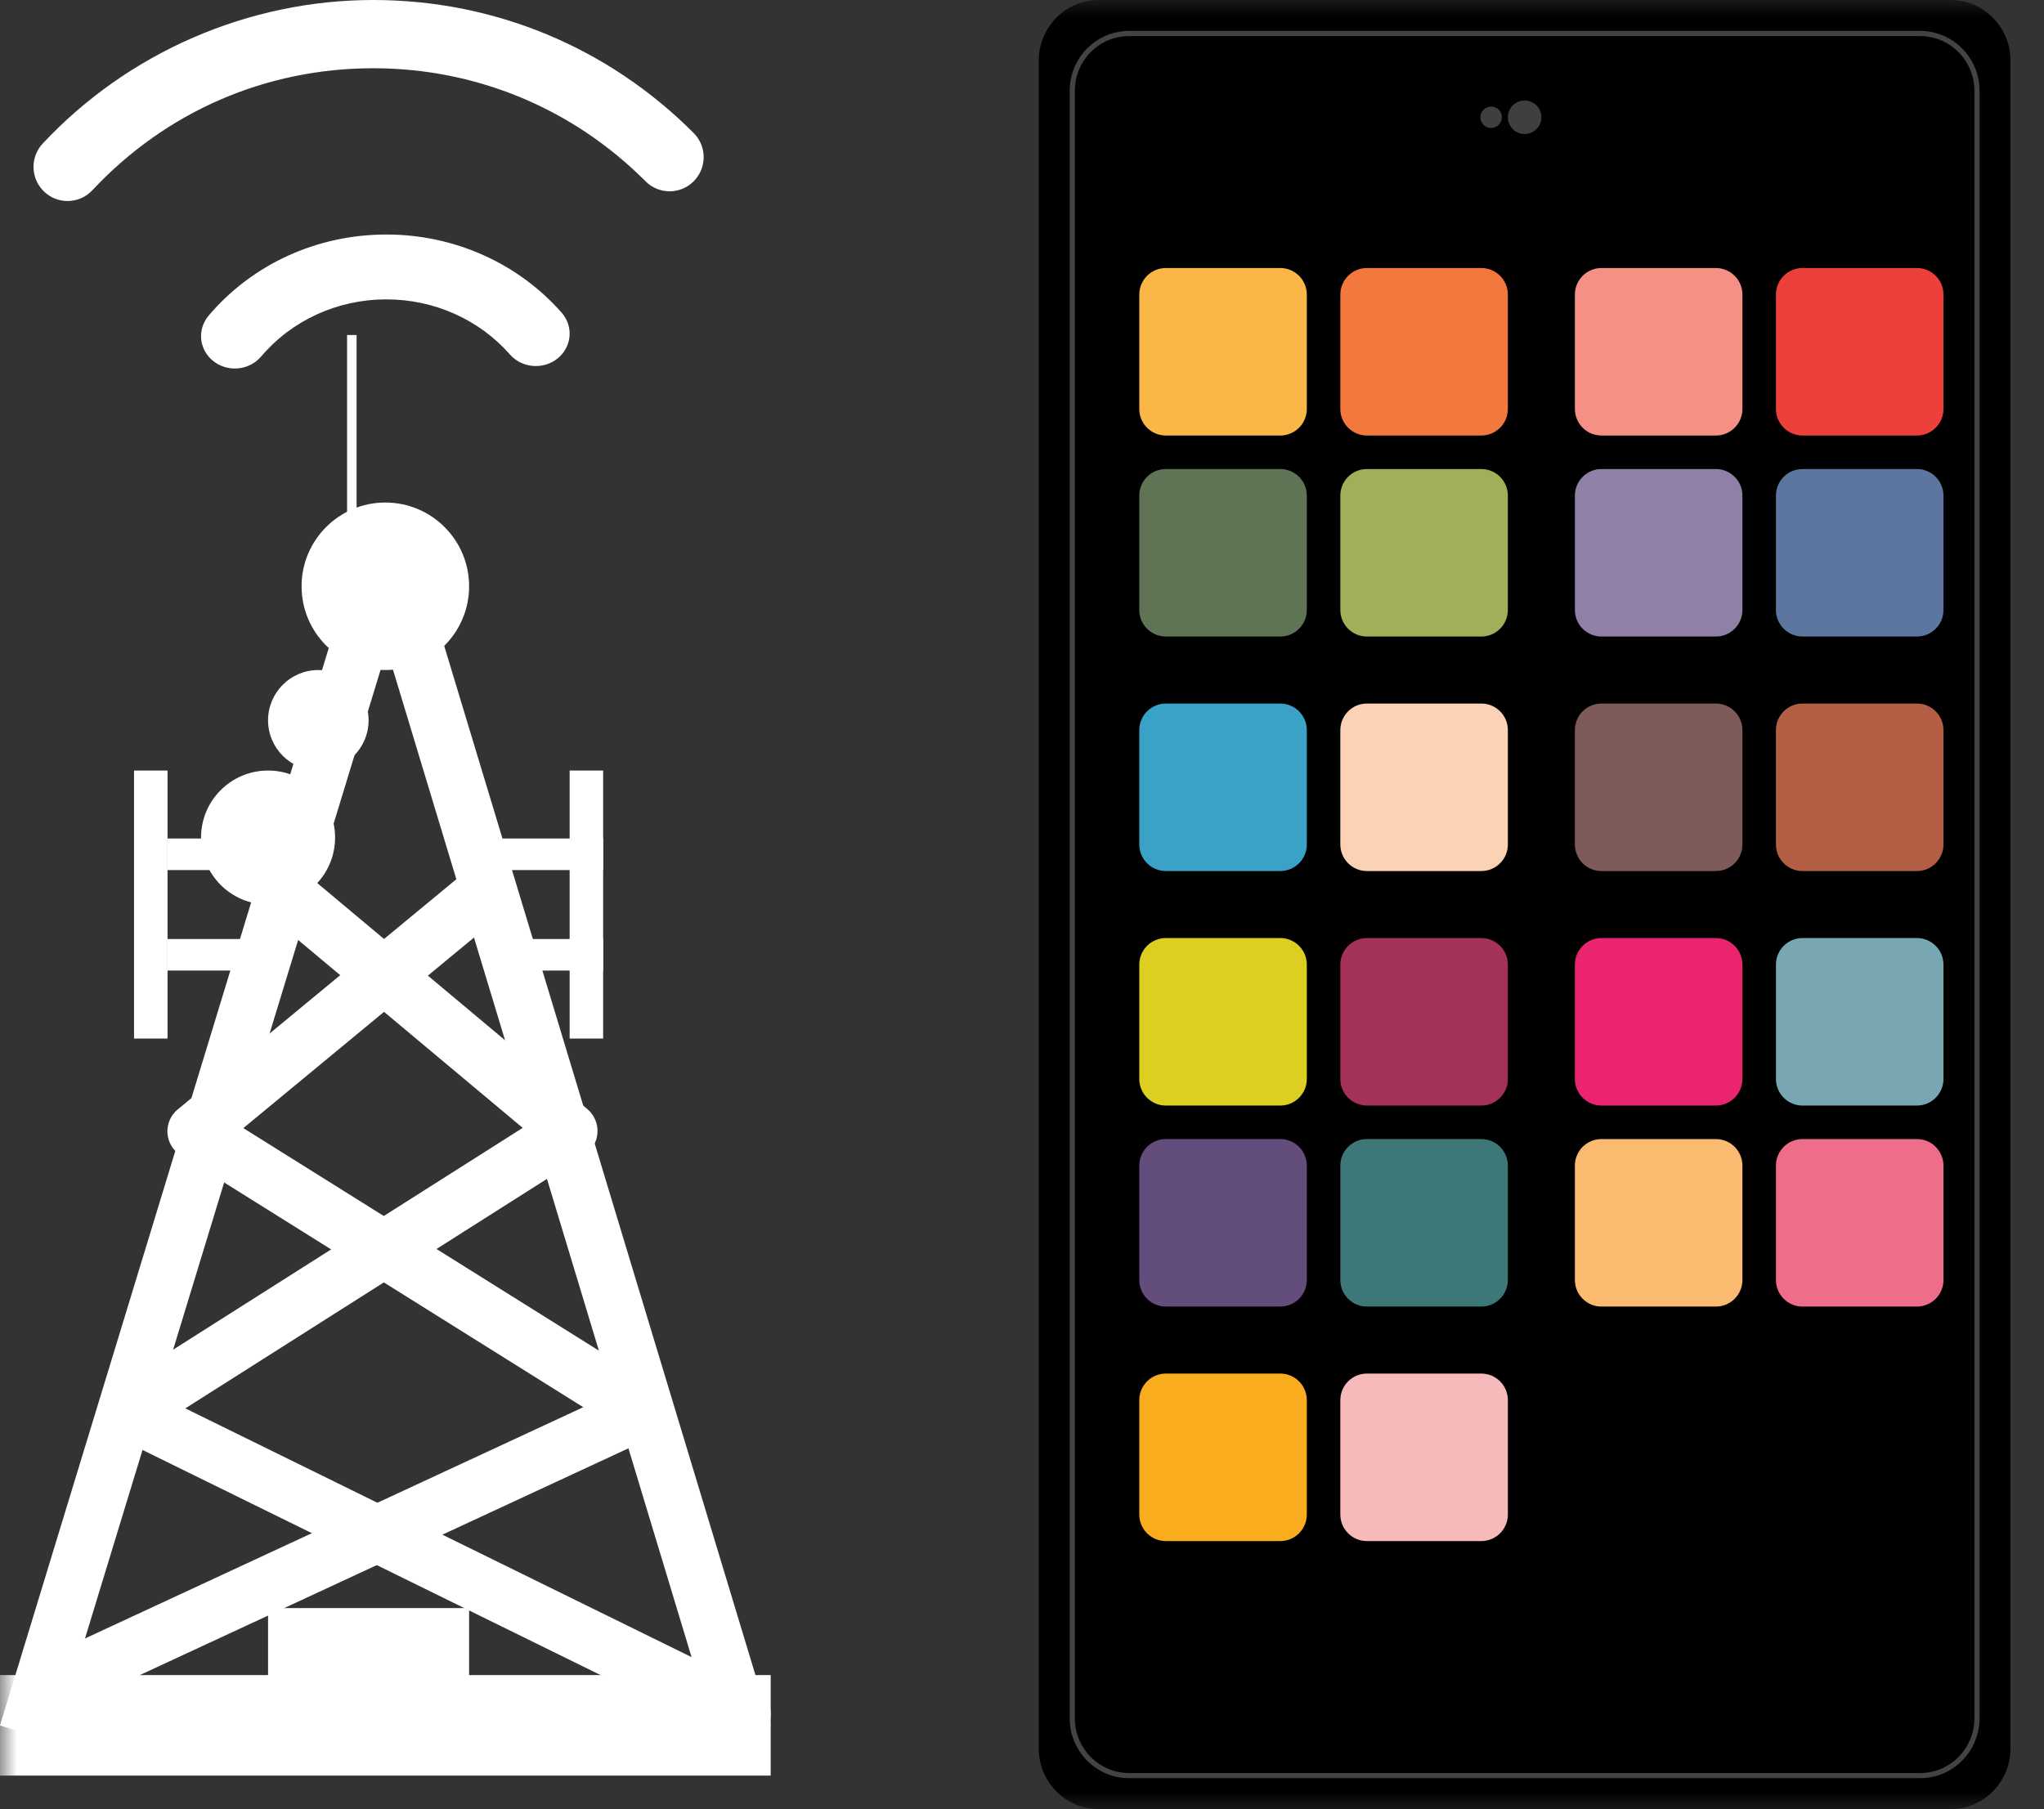 
<svg width="61px" height="54px" viewBox="0 0 61 54" version="1.1" xmlns="http://www.w3.org/2000/svg" xmlns:xlink="http://www.w3.org/1999/xlink">
    <rect x="0" y="0" width="61" height="54" fill="#333333" stroke="none"/>
    <defs>
        <polygon id="path-rbulmv-ei0-1" points="0 54 61 54 61 0 0 0"></polygon>
    </defs>
    <g id="Page-1" stroke="none" stroke-width="1" fill="none" fill-rule="evenodd">
        <g id="Topics-Menu---rev9" transform="translate(-279, -281)">
            <g id="Group-51" transform="translate(279, 281)">
                <path d="M2.016,6 C1.767,6 1.517,5.909 1.321,5.724 C0.912,5.339 0.891,4.695 1.275,4.285 C3.822,1.561 7.418,0 11.139,0 C14.752,0 18.148,1.41 20.702,3.971 C21.099,4.369 21.099,5.014 20.702,5.411 C20.306,5.81 19.662,5.81 19.265,5.411 C17.095,3.235 14.209,2.037 11.139,2.037 C7.93,2.037 4.954,3.33 2.757,5.678 C2.557,5.892 2.286,6 2.016,6" id="Fill-1" fill="#FFFFFF"></path>
                <path d="M7.008,11 C6.785,11 6.56,10.929 6.372,10.783 C5.94,10.446 5.875,9.837 6.226,9.422 C7.531,7.882 9.465,7 11.531,7 C13.553,7 15.459,7.852 16.763,9.335 C17.122,9.744 17.067,10.354 16.641,10.699 C16.215,11.043 15.578,10.99 15.219,10.582 C14.3,9.536 12.956,8.936 11.531,8.936 C10.075,8.936 8.712,9.558 7.792,10.643 C7.592,10.878 7.302,11 7.008,11" id="Fill-3" fill="#FFFFFF"></path>
                <polygon id="Fill-5" fill="#FFFFFF" points="1.593 52 0 51.504 10.221 18 12.87 18 23 51.505 21.405 51.998 11.636 19.685 11.452 19.685"></polygon>
                <path d="M14,17.5 C14,18.88 12.881,20 11.5,20 C10.119,20 9,18.88 9,17.5 C9,16.12 10.119,15 11.5,15 C12.881,15 14,16.12 14,17.5" id="Fill-7" fill="#FFFFFF"></path>
                <path d="M1.835,51 C1.52,51 1.218,50.819 1.077,50.511 C0.884,50.089 1.066,49.589 1.486,49.395 L17.407,42.004 L5.39,34.482 C5.161,34.34 5.015,34.094 4.997,33.823 C4.98,33.553 5.093,33.289 5.301,33.118 L13.684,26.191 C14.04,25.896 14.567,25.949 14.859,26.308 C15.152,26.667 15.1,27.197 14.743,27.491 L7.262,33.673 L19.606,41.4 C19.866,41.564 20.018,41.858 19.998,42.167 C19.979,42.476 19.794,42.749 19.514,42.879 L2.184,50.923 C2.071,50.975 1.953,51 1.835,51" id="Fill-9" fill="#FFFFFF"></path>
                <path d="M22.179,52 C22.06,52 21.94,51.974 21.826,51.918 L3.466,42.893 C3.196,42.761 3.017,42.486 3.001,42.178 C2.986,41.869 3.134,41.577 3.39,41.414 L15.599,33.666 L8.229,27.498 C7.877,27.204 7.824,26.672 8.111,26.311 C8.396,25.95 8.913,25.895 9.265,26.189 L17.529,33.106 C17.735,33.279 17.848,33.543 17.83,33.816 C17.813,34.088 17.668,34.335 17.443,34.478 L5.531,42.039 L22.534,50.395 C22.942,50.596 23.115,51.099 22.92,51.52 C22.779,51.823 22.485,52 22.179,52" id="Fill-11" fill="#FFFFFF"></path>
                <mask id="mask-rbulmv-ei0-2" fill="white">
                    <use xlink:href="#path-rbulmv-ei0-1"></use>
                </mask>
                <g id="Clip-14"></g>
                <polygon id="Fill-13" fill="#FFFFFF" mask="url(#mask-rbulmv-ei0-2)" points="10.358 17 10.642 17 10.642 10 10.358 10"></polygon>
                <polygon id="Fill-15" fill="#FFFFFF" mask="url(#mask-rbulmv-ei0-2)" points="-1 53 23 53 23 50 -1 50"></polygon>
                <polygon id="Fill-16" fill="#FFFFFF" mask="url(#mask-rbulmv-ei0-2)" points="8 52 14 52 14 48 8 48"></polygon>
                <polygon id="Fill-17" fill="#FFFFFF" mask="url(#mask-rbulmv-ei0-2)" points="17 31 18 31 18 23 17 23"></polygon>
                <polygon id="Fill-18" fill="#FFFFFF" mask="url(#mask-rbulmv-ei0-2)" points="15 25.971 18 25.971 18 25.029 15 25.029"></polygon>
                <polygon id="Fill-19" fill="#FFFFFF" mask="url(#mask-rbulmv-ei0-2)" points="15 28.971 18 28.971 18 28.029 15 28.029"></polygon>
                <path d="M11,21.5 C11,22.329 10.329,23 9.5,23 C8.672,23 8,22.329 8,21.5 C8,20.671 8.672,20 9.5,20 C10.329,20 11,20.671 11,21.5" id="Fill-20" fill="#FFFFFF" mask="url(#mask-rbulmv-ei0-2)"></path>
                <path d="M10,25 C10,26.105 9.105,27 8,27 C6.895,27 6,26.105 6,25 C6,23.895 6.895,23 8,23 C9.105,23 10,23.895 10,25" id="Fill-21" fill="#FFFFFF" mask="url(#mask-rbulmv-ei0-2)"></path>
                <polygon id="Fill-22" fill="#FFFFFF" mask="url(#mask-rbulmv-ei0-2)" points="4 31 5 31 5 23 4 23"></polygon>
                <polygon id="Fill-23" fill="#FFFFFF" mask="url(#mask-rbulmv-ei0-2)" points="5 25.971 8 25.971 8 25.029 5 25.029"></polygon>
                <polygon id="Fill-24" fill="#FFFFFF" mask="url(#mask-rbulmv-ei0-2)" points="5 28.971 8 28.971 8 28.029 5 28.029"></polygon>
                <path d="M58.21,54 L32.79,54 C31.801,54 31,53.189 31,52.189 L31,1.811 C31,0.811 31.801,0 32.79,0 L58.21,0 C59.199,0 60,0.811 60,1.811 L60,52.189 C60,53.189 59.198,54 58.21,54" id="Fill-25" fill="#000000" mask="url(#mask-rbulmv-ei0-2)"></path>
                <path d="M57.304,53 L33.696,53 C32.758,53 32,52.233 32,51.287 L32,2.713 C32,1.767 32.758,1 33.696,1 L57.304,1 C58.241,1 59,1.767 59,2.713 L59,51.287 C59,52.233 58.241,53 57.304,53 Z" id="Stroke-26" stroke="#434345" stroke-width="0.154" mask="url(#mask-rbulmv-ei0-2)"></path>
                <path d="M46,3.5 C46,3.776 45.776,4 45.5,4 C45.224,4 45,3.776 45,3.5 C45,3.224 45.224,3 45.5,3 C45.776,3 46,3.224 46,3.5" id="Fill-27" fill="#3F3F40" mask="url(#mask-rbulmv-ei0-2)"></path>
                <path d="M44.821,3.5 C44.821,3.677 44.678,3.82 44.501,3.82 C44.324,3.82 44.179,3.677 44.179,3.5 C44.179,3.323 44.324,3.18 44.501,3.18 C44.678,3.18 44.821,3.323 44.821,3.5" id="Fill-28" fill="#3F3F40" mask="url(#mask-rbulmv-ei0-2)"></path>
                <path d="M38.207,13 L34.793,13 C34.355,13 34,12.645 34,12.207 L34,8.793 C34,8.355 34.355,8 34.793,8 L38.207,8 C38.645,8 39,8.355 39,8.793 L39,12.207 C39,12.645 38.645,13 38.207,13" id="Fill-29" fill="#FBB648" mask="url(#mask-rbulmv-ei0-2)"></path>
                <path d="M44.207,13 L40.793,13 C40.355,13 40,12.645 40,12.207 L40,8.793 C40,8.355 40.355,8 40.793,8 L44.207,8 C44.645,8 45,8.355 45,8.793 L45,12.207 C45,12.645 44.645,13 44.207,13" id="Fill-30" fill="#F3783E" mask="url(#mask-rbulmv-ei0-2)"></path>
                <path d="M51.207,13 L47.793,13 C47.355,13 47,12.645 47,12.207 L47,8.793 C47,8.355 47.355,8 47.793,8 L51.207,8 C51.645,8 52,8.355 52,8.793 L52,12.207 C52,12.645 51.645,13 51.207,13" id="Fill-31" fill="#F59184" mask="url(#mask-rbulmv-ei0-2)"></path>
                <path d="M57.207,13 L53.793,13 C53.355,13 53,12.645 53,12.207 L53,8.793 C53,8.355 53.355,8 53.793,8 L57.207,8 C57.645,8 58,8.355 58,8.793 L58,12.207 C58,12.645 57.645,13 57.207,13" id="Fill-32" fill="#EE403A" mask="url(#mask-rbulmv-ei0-2)"></path>
                <path d="M38.207,19 L34.793,19 C34.355,19 34,18.645 34,18.207 L34,14.793 C34,14.355 34.355,14 34.793,14 L38.207,14 C38.645,14 39,14.355 39,14.793 L39,18.207 C39,18.645 38.645,19 38.207,19" id="Fill-33" fill="#5F7455" mask="url(#mask-rbulmv-ei0-2)"></path>
                <path d="M44.207,19 L40.793,19 C40.355,19 40,18.645 40,18.207 L40,14.793 C40,14.355 40.355,14 40.793,14 L44.207,14 C44.645,14 45,14.355 45,14.793 L45,18.207 C45,18.645 44.645,19 44.207,19" id="Fill-34" fill="#A2AF58" mask="url(#mask-rbulmv-ei0-2)"></path>
                <path d="M51.207,19 L47.793,19 C47.355,19 47,18.645 47,18.207 L47,14.793 C47,14.355 47.355,14 47.793,14 L51.207,14 C51.645,14 52,14.355 52,14.793 L52,18.207 C52,18.645 51.645,19 51.207,19" id="Fill-35" fill="#9080A8" mask="url(#mask-rbulmv-ei0-2)"></path>
                <path d="M57.207,19 L53.793,19 C53.355,19 53,18.645 53,18.207 L53,14.793 C53,14.355 53.355,14 53.793,14 L57.207,14 C57.645,14 58,14.355 58,14.793 L58,18.207 C58,18.645 57.645,19 57.207,19" id="Fill-36" fill="#5D76A0" mask="url(#mask-rbulmv-ei0-2)"></path>
                <path d="M38.207,26 L34.793,26 C34.355,26 34,25.645 34,25.207 L34,21.793 C34,21.355 34.355,21 34.793,21 L38.207,21 C38.645,21 39,21.355 39,21.793 L39,25.207 C39,25.645 38.645,26 38.207,26" id="Fill-37" fill="#3AA1C7" mask="url(#mask-rbulmv-ei0-2)"></path>
                <path d="M44.207,26 L40.793,26 C40.355,26 40,25.645 40,25.207 L40,21.793 C40,21.355 40.355,21 40.793,21 L44.207,21 C44.645,21 45,21.355 45,21.793 L45,25.207 C45,25.645 44.645,26 44.207,26" id="Fill-38" fill="#FBD2B3" mask="url(#mask-rbulmv-ei0-2)"></path>
                <path d="M51.207,26 L47.793,26 C47.355,26 47,25.645 47,25.207 L47,21.793 C47,21.355 47.355,21 47.793,21 L51.207,21 C51.645,21 52,21.355 52,21.793 L52,25.207 C52,25.645 51.645,26 51.207,26" id="Fill-39" fill="#7E5B59" mask="url(#mask-rbulmv-ei0-2)"></path>
                <path d="M57.207,26 L53.793,26 C53.355,26 53,25.645 53,25.207 L53,21.793 C53,21.355 53.355,21 53.793,21 L57.207,21 C57.645,21 58,21.355 58,21.793 L58,25.207 C58,25.645 57.645,26 57.207,26" id="Fill-40" fill="#B25F46" mask="url(#mask-rbulmv-ei0-2)"></path>
                <path d="M38.207,33 L34.793,33 C34.355,33 34,32.645 34,32.207 L34,28.793 C34,28.355 34.355,28 34.793,28 L38.207,28 C38.645,28 39,28.355 39,28.793 L39,32.207 C39,32.645 38.645,33 38.207,33" id="Fill-41" fill="#DDCF21" mask="url(#mask-rbulmv-ei0-2)"></path>
                <path d="M44.207,33 L40.793,33 C40.355,33 40,32.645 40,32.207 L40,28.793 C40,28.355 40.355,28 40.793,28 L44.207,28 C44.645,28 45,28.355 45,28.793 L45,32.207 C45,32.645 44.645,33 44.207,33" id="Fill-42" fill="#A43157" mask="url(#mask-rbulmv-ei0-2)"></path>
                <path d="M51.207,33 L47.793,33 C47.355,33 47,32.645 47,32.207 L47,28.793 C47,28.355 47.355,28 47.793,28 L51.207,28 C51.645,28 52,28.355 52,28.793 L52,32.207 C52,32.645 51.645,33 51.207,33" id="Fill-43" fill="#EA246E" mask="url(#mask-rbulmv-ei0-2)"></path>
                <path d="M57.207,33 L53.793,33 C53.355,33 53,32.645 53,32.207 L53,28.793 C53,28.355 53.355,28 53.793,28 L57.207,28 C57.645,28 58,28.355 58,28.793 L58,32.207 C58,32.645 57.645,33 57.207,33" id="Fill-44" fill="#78A7B2" mask="url(#mask-rbulmv-ei0-2)"></path>
                <path d="M38.207,39 L34.793,39 C34.355,39 34,38.645 34,38.207 L34,34.793 C34,34.355 34.355,34 34.793,34 L38.207,34 C38.645,34 39,34.355 39,34.793 L39,38.207 C39,38.645 38.645,39 38.207,39" id="Fill-45" fill="#624D7D" mask="url(#mask-rbulmv-ei0-2)"></path>
                <path d="M44.207,39 L40.793,39 C40.355,39 40,38.645 40,38.207 L40,34.793 C40,34.355 40.355,34 40.793,34 L44.207,34 C44.645,34 45,34.355 45,34.793 L45,38.207 C45,38.645 44.645,39 44.207,39" id="Fill-46" fill="#3E7778" mask="url(#mask-rbulmv-ei0-2)"></path>
                <path d="M51.207,39 L47.793,39 C47.355,39 47,38.645 47,38.207 L47,34.793 C47,34.355 47.355,34 47.793,34 L51.207,34 C51.645,34 52,34.355 52,34.793 L52,38.207 C52,38.645 51.645,39 51.207,39" id="Fill-47" fill="#FABB70" mask="url(#mask-rbulmv-ei0-2)"></path>
                <path d="M57.207,39 L53.793,39 C53.355,39 53,38.645 53,38.207 L53,34.793 C53,34.355 53.355,34 53.793,34 L57.207,34 C57.645,34 58,34.355 58,34.793 L58,38.207 C58,38.645 57.645,39 57.207,39" id="Fill-48" fill="#EE6D89" mask="url(#mask-rbulmv-ei0-2)"></path>
                <path d="M38.207,46 L34.793,46 C34.355,46 34,45.645 34,45.207 L34,41.793 C34,41.355 34.355,41 34.793,41 L38.207,41 C38.645,41 39,41.355 39,41.793 L39,45.207 C39,45.645 38.645,46 38.207,46" id="Fill-49" fill="#F9AC1E" mask="url(#mask-rbulmv-ei0-2)"></path>
                <path d="M44.207,46 L40.793,46 C40.355,46 40,45.645 40,45.207 L40,41.793 C40,41.355 40.355,41 40.793,41 L44.207,41 C44.645,41 45,41.355 45,41.793 L45,45.207 C45,45.645 44.645,46 44.207,46" id="Fill-50" fill="#F7BABA" mask="url(#mask-rbulmv-ei0-2)"></path>
            </g>
        </g>
    </g>
</svg>
